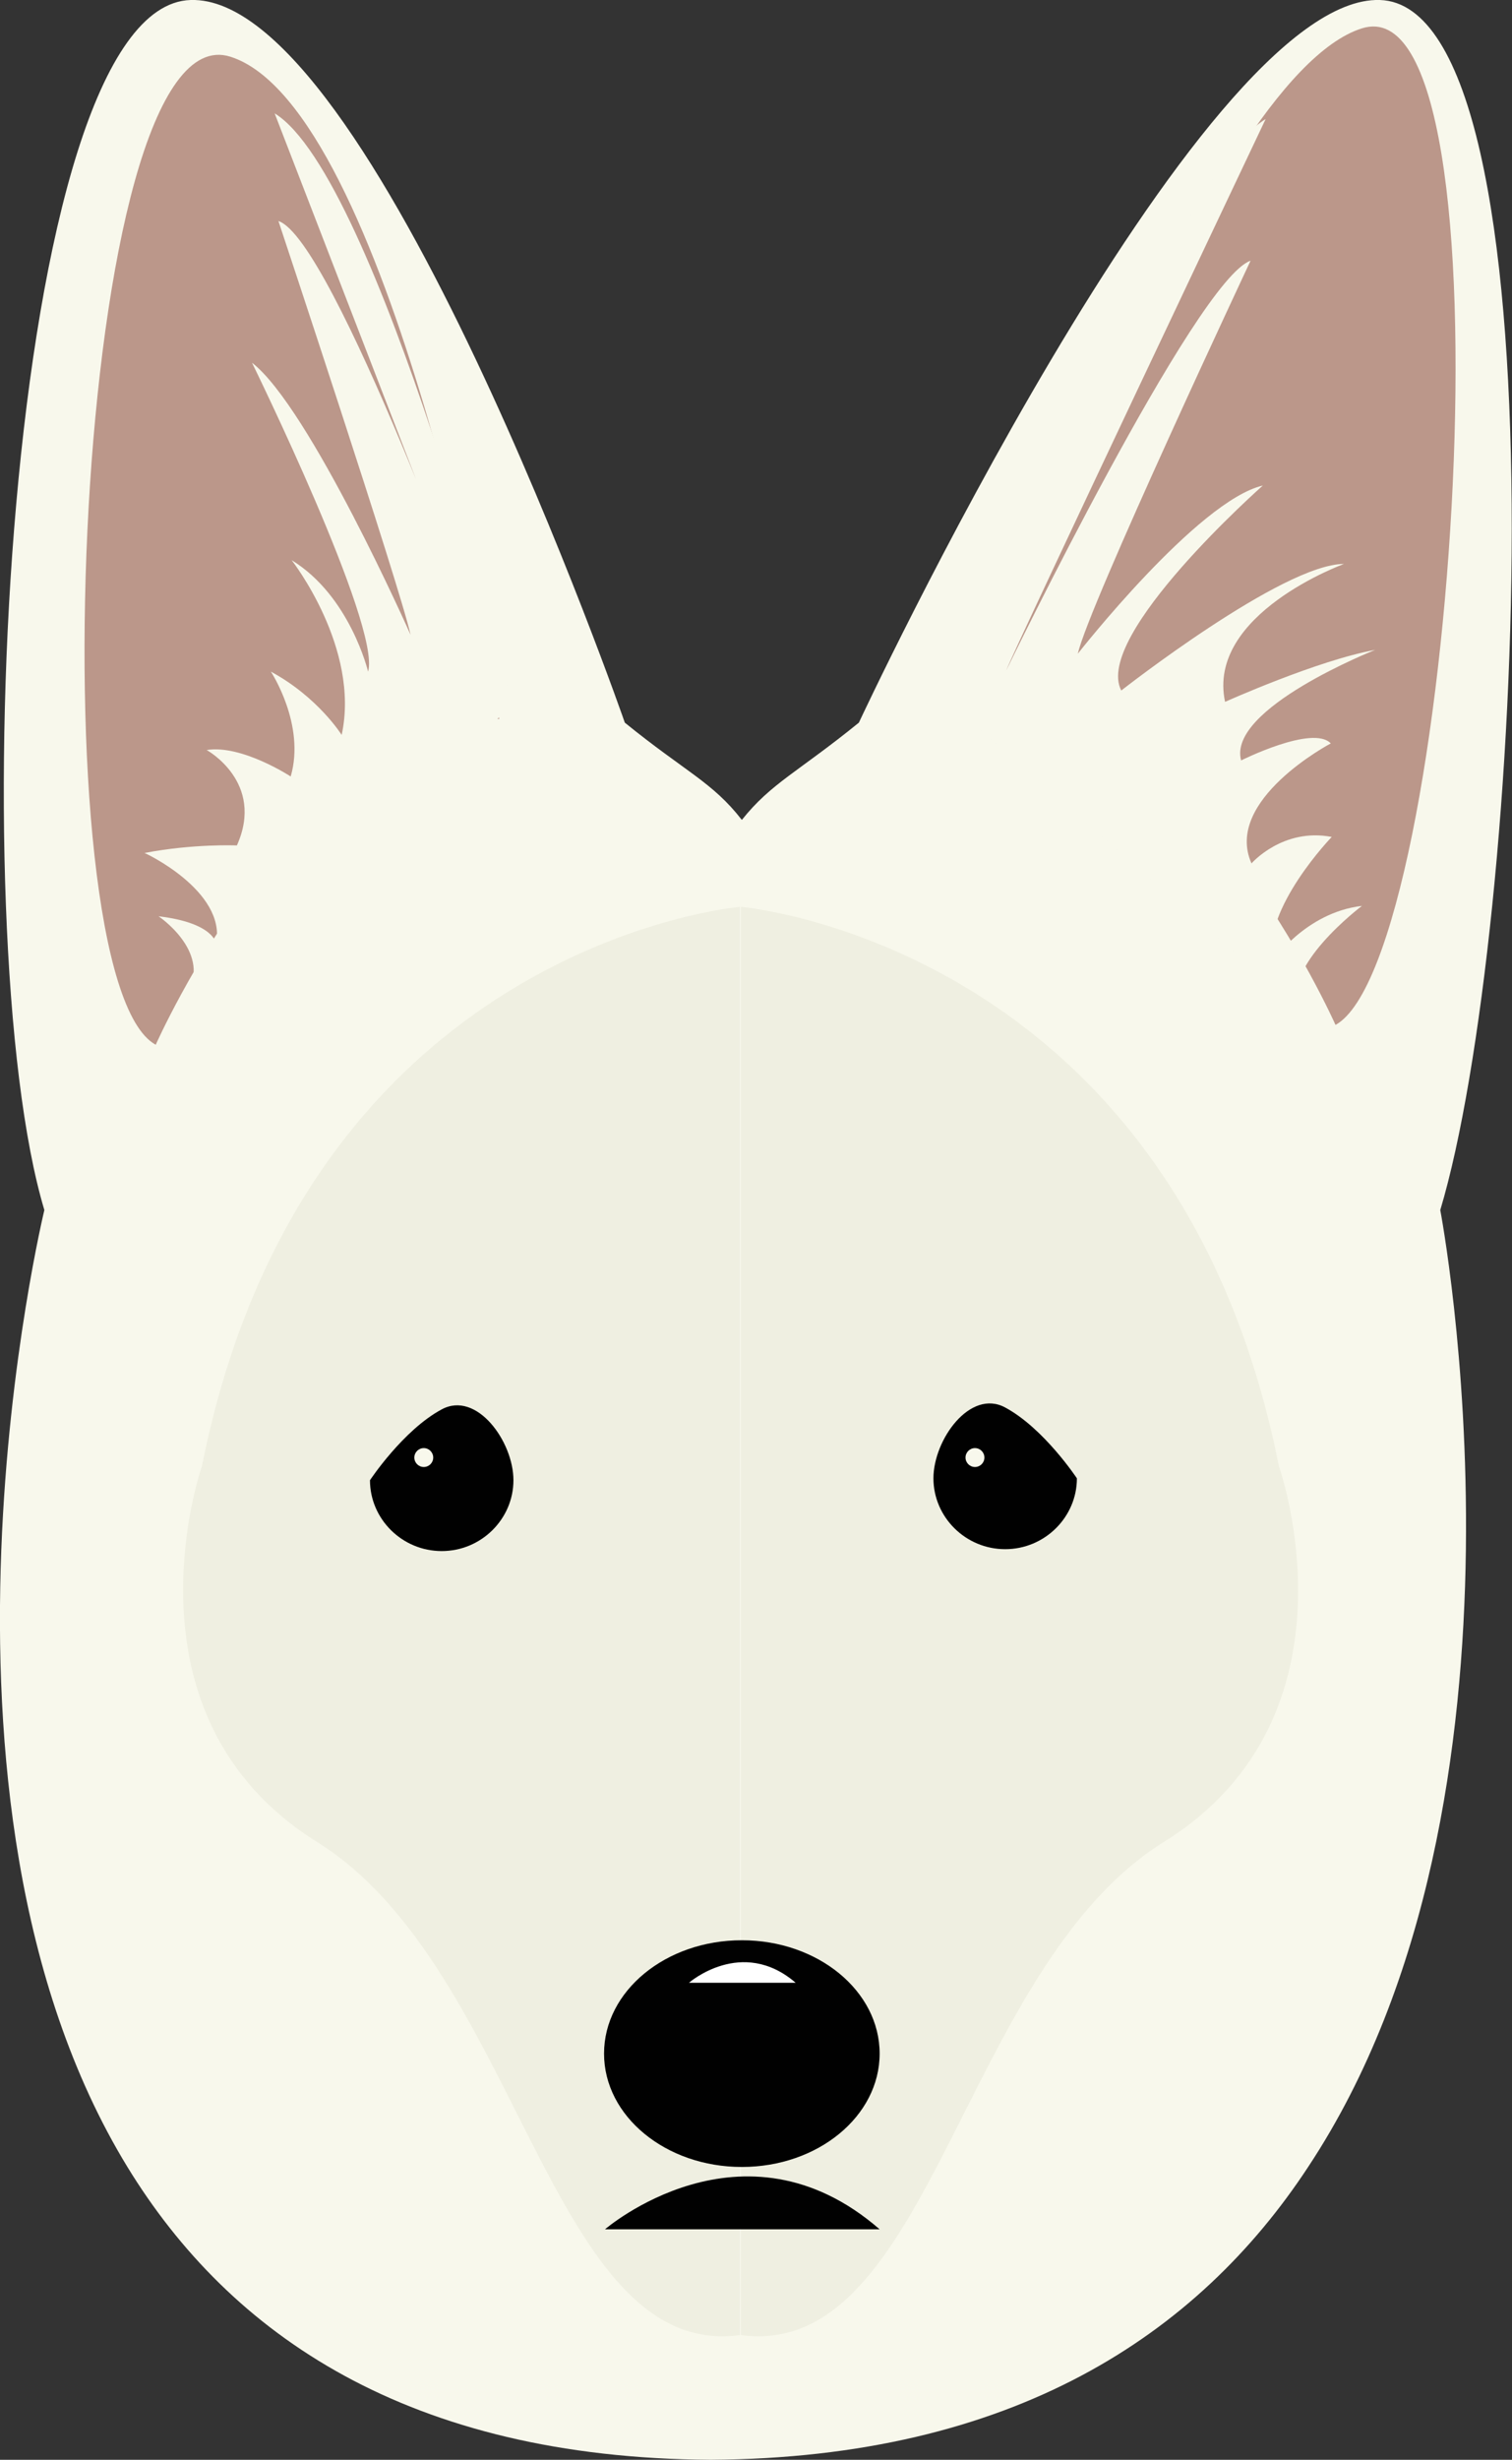<?xml version="1.0" encoding="utf-8"?>
<!-- Generator: Adobe Illustrator 18.0.0, SVG Export Plug-In . SVG Version: 6.00 Build 0)  -->
<!DOCTYPE svg PUBLIC "-//W3C//DTD SVG 1.1//EN" "http://www.w3.org/Graphics/SVG/1.1/DTD/svg11.dtd">
<svg version="1.1" id="Layer_1" xmlns="http://www.w3.org/2000/svg" xmlns:xlink="http://www.w3.org/1999/xlink" x="0px" y="0px"
	 viewBox="0 0 160.2 260.4" enable-background="new 0 0 160.2 260.4" xml:space="preserve">
<rect x="0" y="0" width="160.2" height="260.4" fill="#333333" stroke="none"/>
<g id="Sad">
	<path fill="#F8F8EC" d="M152.6,128.1C161.4,98.8,166.1,0.6,146.2,0C127-0.6,91,76.5,91,76.5c-6.4,5.2-9.3,6.4-12.4,10.3
		c-3.1-4-6-5.1-12.4-10.3c0,0-26.8-77.1-46-76.5C0.4,0.6-4.1,98.8,4.7,128.1c0,0-15.1,62.2,8.8,101.3c10.9,17.8,29.8,30.8,61.8,31
		c32-0.2,51.6-13.2,63.3-31C164.5,190.3,152.6,128.1,152.6,128.1z"/>
	<g>
		<path fill="#EFEFE1" d="M21.4,155.2c0,0-9.3,26.4,12.2,39.8c21.5,13.4,24.6,54.9,44.8,52.2V96C78.4,96,32.4,99.9,21.4,155.2z"/>
		<path fill="#EFEFE1" d="M135.5,155.2C124.5,99.9,78.5,96,78.5,96v151.2c20.2,2.7,23.3-38.8,44.8-52.2
			C144.9,181.6,135.5,155.2,135.5,155.2z"/>
	</g>
	<ellipse fill="#010101" cx="78.6" cy="217.4" rx="14.6" ry="12"/>
	<path fill="none" stroke="#010101" stroke-width="3" stroke-miterlimit="10" d="M42.9,183.2"/>
	<path fill="#010101" d="M114.1,156.5c0,4.1-3.4,7.5-7.6,7.5s-7.6-3.4-7.6-7.5c0-4.1,3.9-9.5,7.6-7.5
		C110.6,151.2,114.1,156.5,114.1,156.5z"/>
	<path fill="#010101" d="M64.1,236c0,0,14.6-12.6,29.1,0"/>
	<path fill="#BB978A" d="M16.5,110.6c0,0,15.3-34.5,36.4-34.5c0,0-11.7-64.8-28.5-70.1S3.8,103.7,16.5,110.6z"/>
	<path fill="#BB978A" d="M141.5,108.5c0,0-15.3-34.5-36.4-34.5c0,0,22.4-65.7,39.2-71S154.1,101.6,141.5,108.5z"/>
	<path fill="#F8F8EC" d="M103.3,76.8c0,0,19.8-57.5,30.8-64.2c0,0-26.3,55.4-27.5,58.4c0,0,20.1-41.4,25.9-43.4
		c0,0-17.2,36.6-18.3,41.6c0,0,12.7-16.2,19.6-17.8c0,0-18,15.9-15,21.7c0,0,17.1-13.4,23.6-13.4c0,0-14.6,5.3-12.6,14.6
		c0,0,9.8-4.4,15.9-5.5c0,0-15.7,6.2-14.2,11.7c0,0,7.6-3.8,9.5-1.8c0,0-11.4,6-8.4,12.7c0,0,3.3-3.8,8.5-2.8
		c0.1-0.1-7.4,7.6-6.3,13.2c0,0,3.5-5.2,9.5-5.9c0,0-8.8,6.6-6.6,11"/>
	<path fill="#F8F8EC" d="M54.3,74.7c0,0-14.3-56-25.2-62.7c0,0,20.8,53.8,22,56.9c0,0-15.8-43.6-21.6-45.5c0,0,12.9,38.8,14,43.8
		c0,0-10.7-24.1-16.8-28.8c0,0,13.7,27.9,12.3,32.7c0,0-1.9-8-8.1-11.8c0,0,7.3,9.3,5.3,18.5c0,0-2.5-4-7.5-6.7
		c0,0,3.7,5.6,2.1,11.1c0,0-5.2-3.4-8.9-2.8c0,0,6.2,3.4,3.2,10.1c0,0-4.6-0.2-9.8,0.8c-0.1-0.1,8.7,4,7.6,9.6c0,0-0.2-2.2-6.1-2.9
		c0,0,5.4,3.6,3.2,7.9"/>
	<circle fill="#F8F8EC" cx="43.9" cy="154.3" r="1"/>
	<circle fill="#F8F8EC" cx="103.3" cy="154.3" r="1"/>
	<path fill="#FFFFFF" d="M73,209.9c0,0,5.6-4.9,11.3,0"/>
	<path fill="#010101" d="M39.2,156.7c0,4.1,3.4,7.5,7.6,7.5s7.6-3.4,7.6-7.5c0-4.1-3.9-9.5-7.6-7.5
		C42.7,151.4,39.2,156.7,39.2,156.7z"/>
	<circle fill="#F8F8EC" cx="44.9" cy="154.3" r="1"/>
</g>
</svg>
